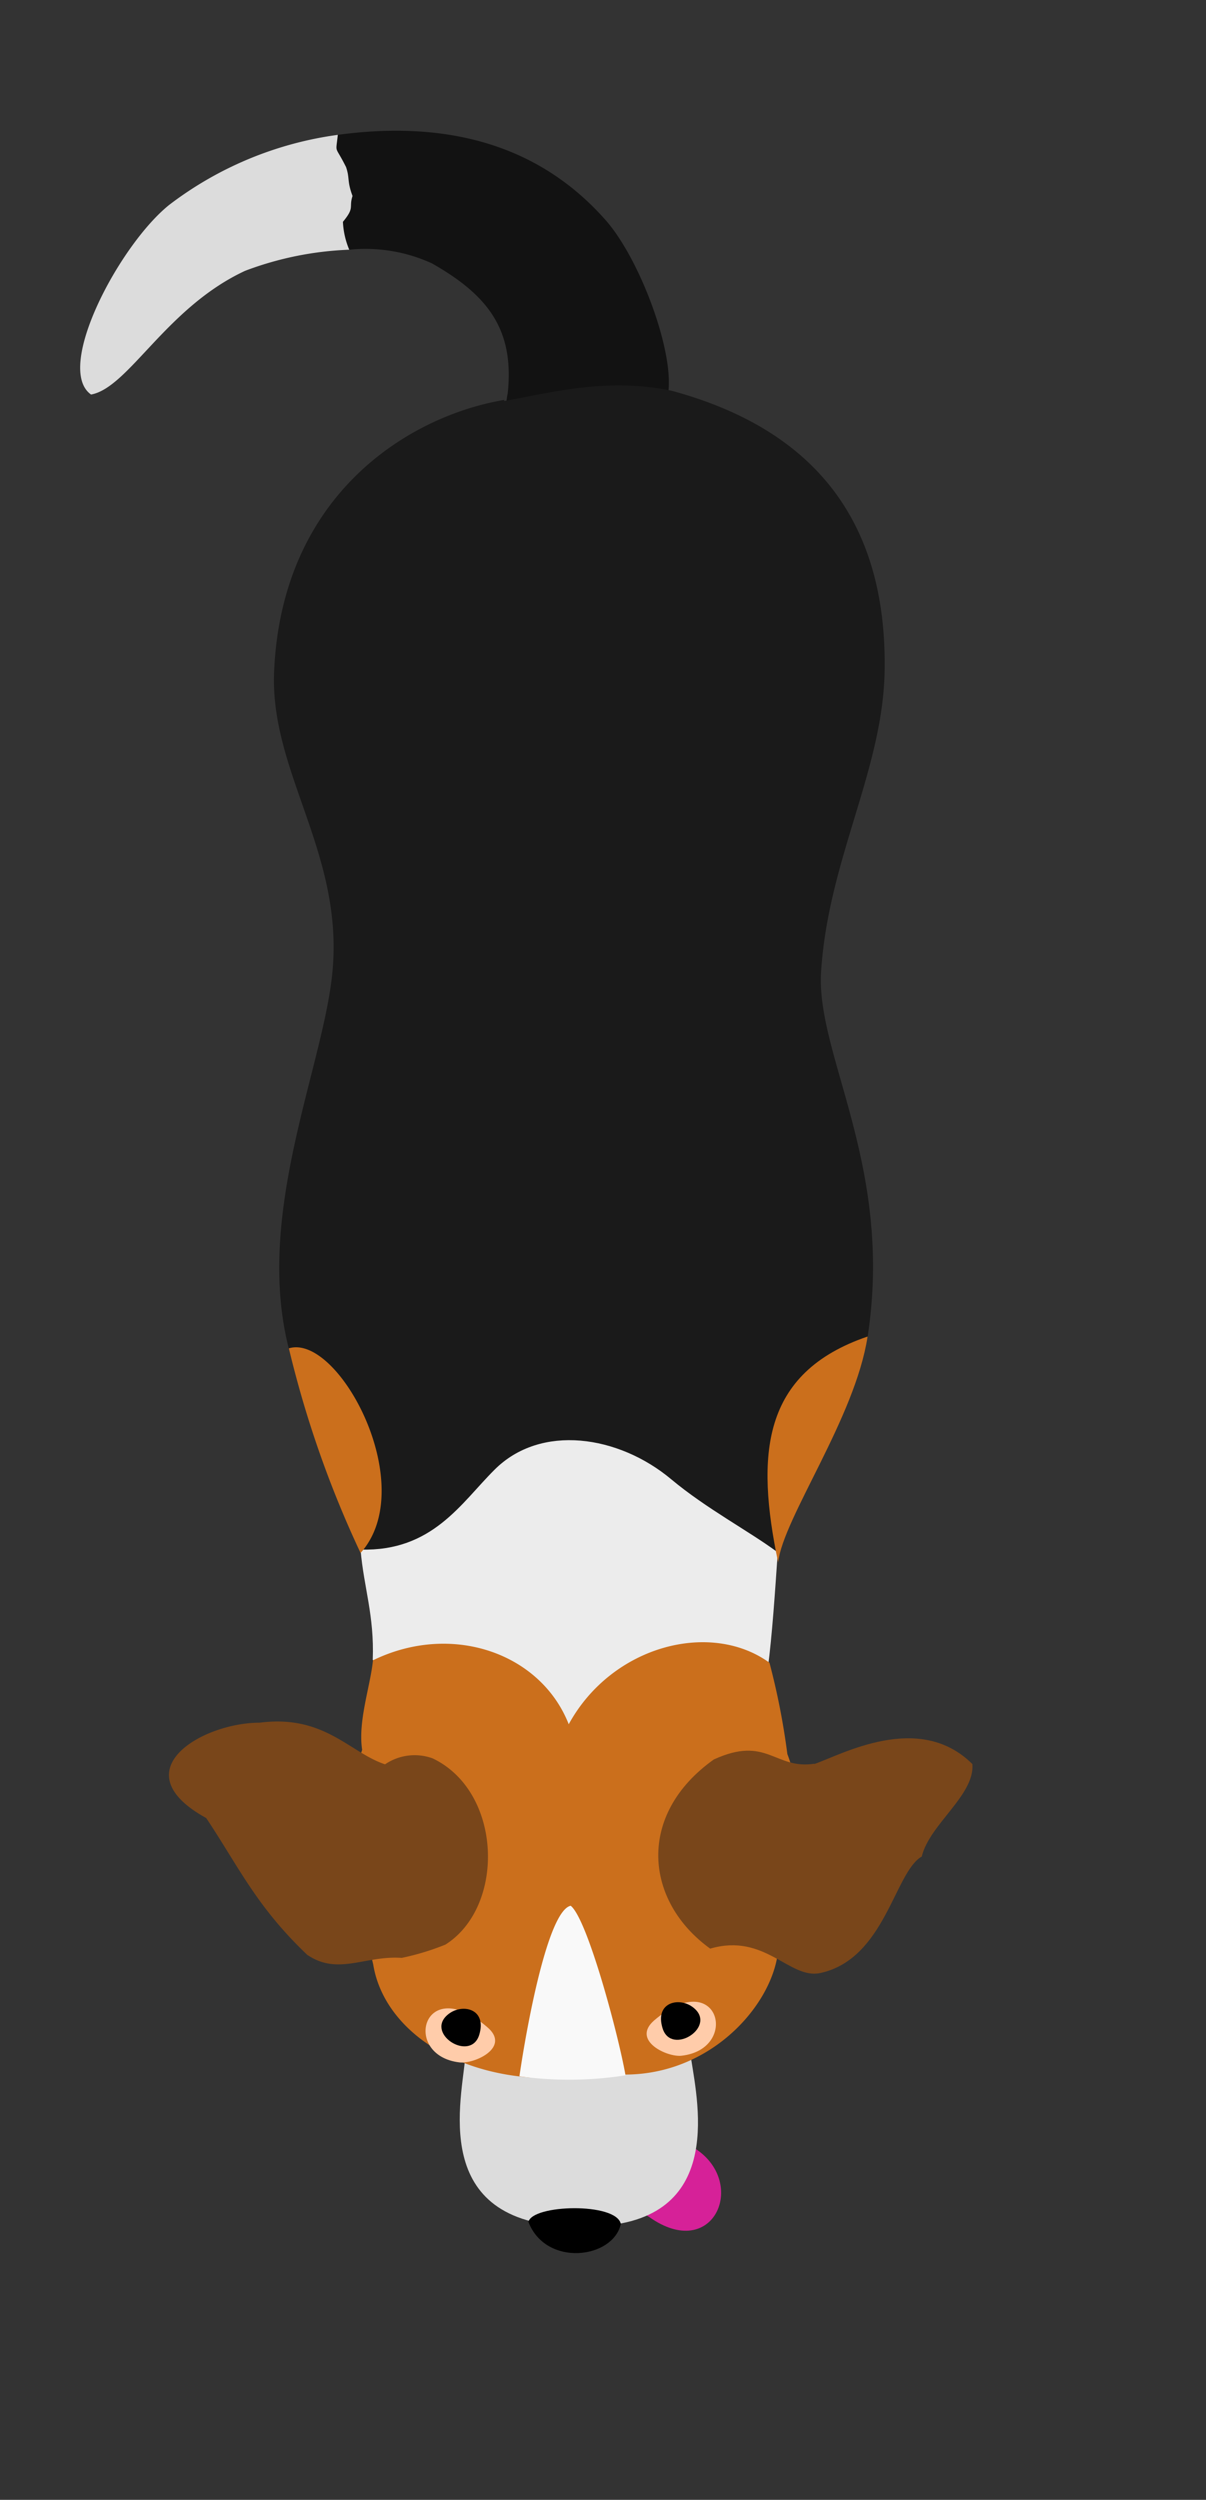 <svg id="a749d222-c57d-4411-a5b9-14cce6d5dcfb" data-name="set" xmlns="http://www.w3.org/2000/svg" viewBox="0 0 99.07 205.22">
  <rect x="0" y="0" width="99.07" height="205.22" fill="#333333" stroke="none"/>
  <g id="bc922bee-b365-4cc8-815d-a8ed80c24c67" data-name="g15026">
    <path id="b5718b75-e9d3-4445-8c11-49859ca62181" data-name="path6978-6" d="M41.7,32.37c.59-5.31-1.62-8.13-6.2-10.74a13.11,13.11,0,0,0-6.81-1.13c-4.39.12-5.34-8.2-.94-9.43,8.86-1.2,16.46.73,22,7,3,3.4,6,11.77,5,14.8,1.56,7.69-14.59,7.67-13.06-.51Z" style="fill: #121212"/>
    <path id="a5b1cd70-f8db-49cb-9bf7-2394c4413026" data-name="path6978-6-9" d="M27.75,11.07A29.31,29.31,0,0,0,13.9,16.82C9.8,20.11,4.44,30.24,7.48,32.39c3.1-.57,6.17-7.15,12.66-10.16a27,27,0,0,1,8.55-1.73,6.7,6.7,0,0,1-.52-2.29c1-1.2.47-1.15.79-2.12-.47-1.27-.21-1.42-.53-2.37-.95-1.9-.85-1-.68-2.65Z" style="fill: #dcdcdc"/>
    <path id="f7beef6a-617d-426a-a136-a1da36c87b62" data-name="path6974-2" d="M41.42,32.83c-7.72,1.3-18.24,7.65-18.9,22.24-.39,8.37,5.84,15.05,4.76,25-.85,7.85-6.36,19.7-3.55,30.66a52.61,52.61,0,0,1,5.89,16.6c9.4,5.25,25.27,3.47,34.11.32.32-3.82,4.42-11,7.54-17.89,2.16-14-4.24-23.12-3.82-29.95.57-9.2,5.08-16.58,5.22-24.72.22-12.94-6.43-20-17.45-23-5.29-1.12-9.76.11-13.8.83Z" style="fill: #1a1a1a"/>
    <path id="bfa22c11-d81d-4f37-9d10-021d92bb07a0" data-name="path6970-0" d="M57,140.19c-9.48,9.49-18.62,2-26.38-3.92.14-3.67-.74-5.94-1-9.06,5.91.17,8.26-3.83,11-6.55,3.8-3.81,10.21-2.83,14.52.78,2.9,2.42,6.37,4.24,8.75,6-.22,3.2-.45,6.73-.82,9.57-1.12,2.39-4,1.05-6.07,3.15Z" style="fill: #ececec"/>
    <path id="f61dec51-0f15-4d3d-9e42-be151a4bed85" data-name="path7007-7" d="M53.33,182c5.26,3.73,8.11-2.74,3.83-5.58C51.39,172.28,48.34,179,53.33,182Z" style="fill: #d62198"/>
    <path id="b59635e1-dea4-4f76-ada7-b20a4aee76d0" data-name="path6974-2-6" d="M29.62,127.49a86.76,86.76,0,0,1-5.89-16.8C27.82,109.44,34.54,122,29.62,127.49Z" style="fill: #cb6f1c"/>
    <path id="ace45446-ecd6-411f-bba1-74d2f94fe2e4" data-name="path6976-0-2" d="M63.92,128.26c.43-3.67,6.33-11.86,7.35-18.54C62.54,112.7,62.09,119.46,63.92,128.26Z" style="fill: #cb6f1c"/>
    <path id="e2d4a934-29f1-4942-b6aa-29b7feb51e28" data-name="path6956-2" d="M38.21,169c-.39,4-2.87,14.2,10.08,13.78,11.22-.09,9.1-9.81,8.47-13.85-.84-4.68-17.65-3.58-18.55.07Z" style="fill: #dcdcdc"/>
    <path id="ba8acb75-7bcc-4e41-b989-491e8aa032b0" data-name="path6980-8" d="M43.41,182.41c.3-1.44,7.21-1.63,7.59.16C50.37,185.43,44.86,186.14,43.41,182.41Z"/>
    <path id="b90f8ab6-118c-4d84-9577-9e82a01b4ed7" data-name="path6954-9" d="M63.21,136.5A58.69,58.69,0,0,1,64.68,144c1.43,3.68,1.92,11.87-.85,16.75-.83,4.46-6.08,10-13.35,9.53-1.31-2.83-5-1.92-6.89.27-7.25-.54-12.17-4.54-12.93-9.28-1.64-6.75-2.35-13.31-.91-17.62-.36-2.36.68-5.24.89-7.35,6.47-3.15,13.78-.6,16.08,5.25C50.26,135.08,58.38,133,63.21,136.5Z" style="fill: #cb6f1c"/>
    <path id="a4c1754c-a19f-431a-bf83-2b94a5f8e160" data-name="path6962-6" d="M25.27,160.51c-4.21-4-5.63-7.21-8.33-11.26-7.06-3.89-.33-7.83,4.4-7.83,5.3-.68,7.37,2.45,10.29,3.42a4.32,4.32,0,0,1,3.91-.49c5.73,2.73,6,12.15,1.05,15.29A21.12,21.12,0,0,1,33,160.73c-3-.21-5.21,1.45-7.71-.22Z" style="fill: #79461a"/>
    <path id="a63b0202-712a-4553-b34a-4fafca827e53" data-name="path6964-4" d="M66.88,144.82c2.23-.76,8.62-4.36,13,0,.2,2.56-3.52,4.93-4.16,7.59-2.24,1.27-3,8.39-8.32,9.56-2.55.56-4.54-3.32-9.06-2-5.39-3.88-6.08-11,.3-15.53,4.37-2,5,.85,8.26.35Z" style="fill: #79461a"/>
    <path id="feffaab1-7670-44a7-a6e9-acbc30af5ea1" data-name="path6982-7" d="M37.75,169.31c-4.8-.56-3-7.42,2.26-2.91C42,168.06,39,169.45,37.75,169.31Z" style="fill: #fca"/>
    <path id="b0d1af3e-9cde-42c9-a830-73f913d3babe" data-name="path6984-1" d="M36.94,165.27c-2.24,1.57,1.71,4.12,2.43,1.77C40,164.94,38.07,164.48,36.94,165.27Z"/>
    <path id="bdc79244-540a-43de-9ef0-f868bfe38307" data-name="path6982-2-7" d="M56,168.76c4.81-.56,3.05-7.42-2.26-2.9C51.83,167.52,54.83,168.91,56,168.76Z" style="fill: #fca"/>
    <path id="bae3f810-91ab-4ea2-83a2-bcc5f39202bc" data-name="path6984-9-2" d="M56.85,164.73c2.24,1.57-1.7,4.12-2.42,1.78C53.78,164.4,55.72,163.94,56.85,164.73Z"/>
    <path id="bfafbf07-3a6b-49f0-9db2-fab7e899fd1d" data-name="path7051" d="M51.38,170.37a30,30,0,0,1-8.71.08c.6-4.14,2.34-13.59,4.21-14,1.38,1.07,3.94,10.68,4.5,13.9Z" style="fill: #f9f9f9"/>
  </g>
</svg>
